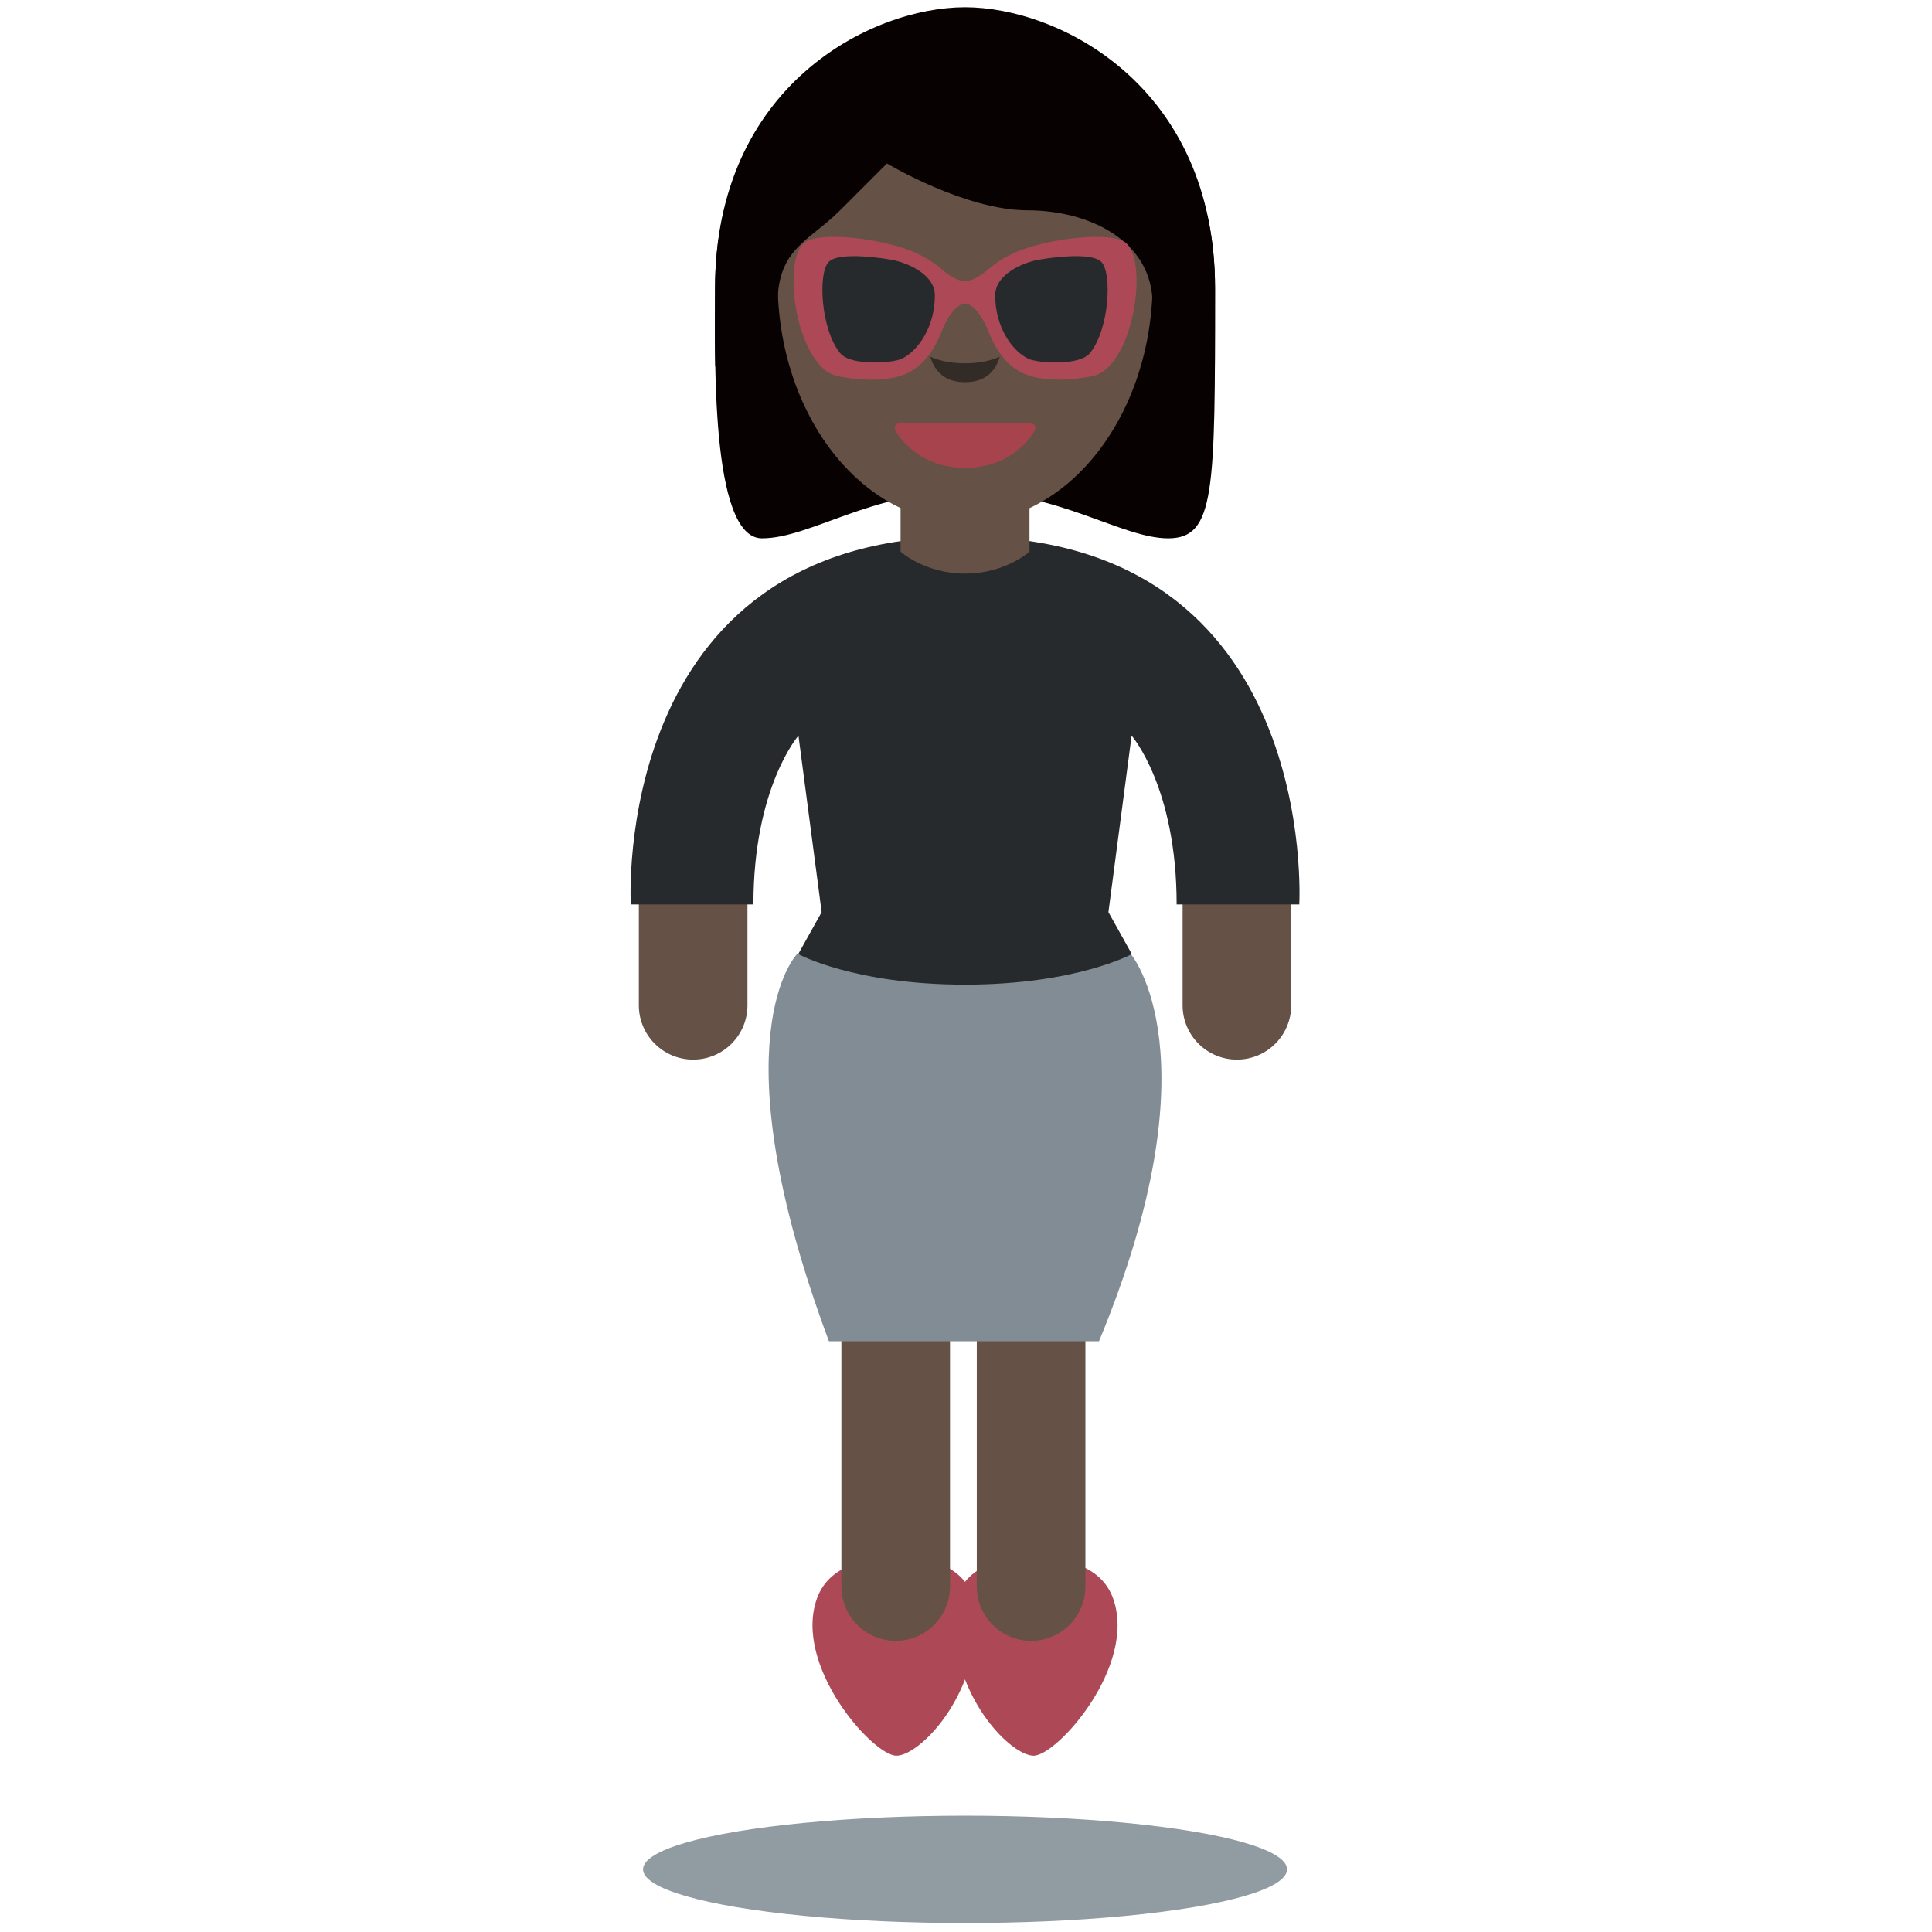 <svg viewBox="0 0 36 36" xmlns="http://www.w3.org/2000/svg"><path d="m17.983.717c1.747 0 4.658.873 4.658 4.657s0 4.657-.873 4.657-2.038-.873-3.785-.873-2.886.873-3.785.873c-.973 0-.873-3.492-.873-4.657 0-3.783 2.912-4.657 4.658-4.657z" fill="#070201"/><path d="m14.49 5.247c0-2.481 1.564-4.493 3.494-4.493 1.929 0 3.494 2.012 3.494 4.493s-1.564 4.493-3.494 4.493-3.494-2.012-3.494-4.493z" fill="#655145"/><path d="m13.635 6.829c-.009-.095-.019-.188-.019-.291 0-1.455.873.164.873-.873s.582-1.164 1.165-1.746l.873-.873s1.456.873 2.62.873 2.329.582 2.329 1.746.873-.582.873.873c0 .103-.01.196-.017.291h.305c.003-.43.003-.911.003-1.455 0-3.783-2.911-5.239-4.658-5.239s-4.658 1.455-4.658 5.239c0 .337-.008.869.004 1.455z" fill="#070201"/><path d="m24.06 18.732c0 .559-.453 1.012-1.012 1.012s-1.012-.453-1.012-1.012v-2.589c0-.559 1.012-1.012 1.012-1.012.559 0 1.012.453 1.012 1.012zm-12.156 0c0 .559.453 1.012 1.012 1.012s1.012-.453 1.012-1.012v-2.839c0-.559-1.012-1.012-1.012-1.012-.559 0-1.012.453-1.012 1.012z" fill="#655145"/><path d="m20.741 29.785c-.184-.513-.711-.764-1.55-.764-1.209 0-1.429.713-1.429 1.11 0 1.512 1.077 2.584 1.498 2.584.44 0 1.93-1.678 1.481-2.93z" fill="#ad4956"/><path d="m15.223 29.785c.184-.513.711-.764 1.55-.764 1.209 0 1.429.713 1.429 1.11 0 1.512-1.077 2.584-1.498 2.584-.44 0-1.93-1.678-1.481-2.93z" fill="#ad4956"/><path d="m20.225 29.562c0 .559-.453 1.012-1.012 1.012s-1.012-.453-1.012-1.012v-7.947c0-.559.453-1.012 1.012-1.012s1.012.453 1.012 1.012zm-2.523 0c0 .559-.453 1.012-1.012 1.012s-1.012-.453-1.012-1.012v-7.947c0-.559.453-1.012 1.012-1.012s1.012.453 1.012 1.012z" fill="#655145"/><path d="m19.282 7.93c-.015-.025-.043-.041-.073-.041h-2.453c-.03 0-.058.015-.073.041-.015.025-.017.057-.003.084.015.029.372.704 1.303.704s1.288-.676 1.303-.704c.013-.027.011-.059-.004-.084z" fill="#a6434d"/><path d="m17.982 6.77c-.269 0-.478-.048-.646-.122.055.198.21.474.646.474s.59-.276.646-.474c-.168.073-.377.122-.646.122z" fill="#322b26"/><ellipse cx="17.982" cy="34.833" fill="#909ba2" rx="6" ry="1"/><path d="m20.478 24.992c2.209-5.322.594-7.213.594-7.213l-6.216-.006s-1.531 1.537.59 7.219z" fill="#818c94"/><path d="m17.982 10c-6.625 0-6.228 6.853-6.228 6.853h2.285c0-2.186.839-3.145.839-3.145l.432 3.288-.436.782s1.041.569 3.108.569 3.108-.569 3.108-.569l-.436-.782.432-3.288s.839.958.839 3.145h2.285s.397-6.853-6.228-6.853z" fill="#272a2c"/><path d="m16.781 9.125v1.155s.451.408 1.201.408 1.201-.408 1.201-.408v-1.155z" fill="#655145"/><path d="m20.993 4.538c-.256-.25-1.536-.091-2.122.188-.236.112-.35.203-.51.336-.214.179-.379.178-.379.178s-.164.001-.379-.178c-.159-.133-.274-.224-.51-.336-.586-.28-1.867-.438-2.122-.188-.417.407-.101 2.32.635 2.47.536.109.952.07 1.19-.01.168-.056.507-.209.744-.808.214-.541.442-.536.442-.536s.228-.005.442.536c.237.598.576.751.744.807.238.08.655.119 1.19.01.736-.149 1.051-2.062.635-2.469z" fill="#ad4956"/><path d="m16.578 4.835s-.942-.169-1.141.05c-.198.218-.142 1.254.218 1.696.196.241.977.186 1.148.104.309-.148.617-.6.617-1.18.001-.407-.554-.63-.842-.67zm2.808 0s.942-.169 1.141.05c.198.218.142 1.254-.218 1.696-.196.241-.977.186-1.148.104-.309-.148-.617-.6-.617-1.18-.001-.407.554-.63.842-.67z" fill="#272a2c"/></svg>